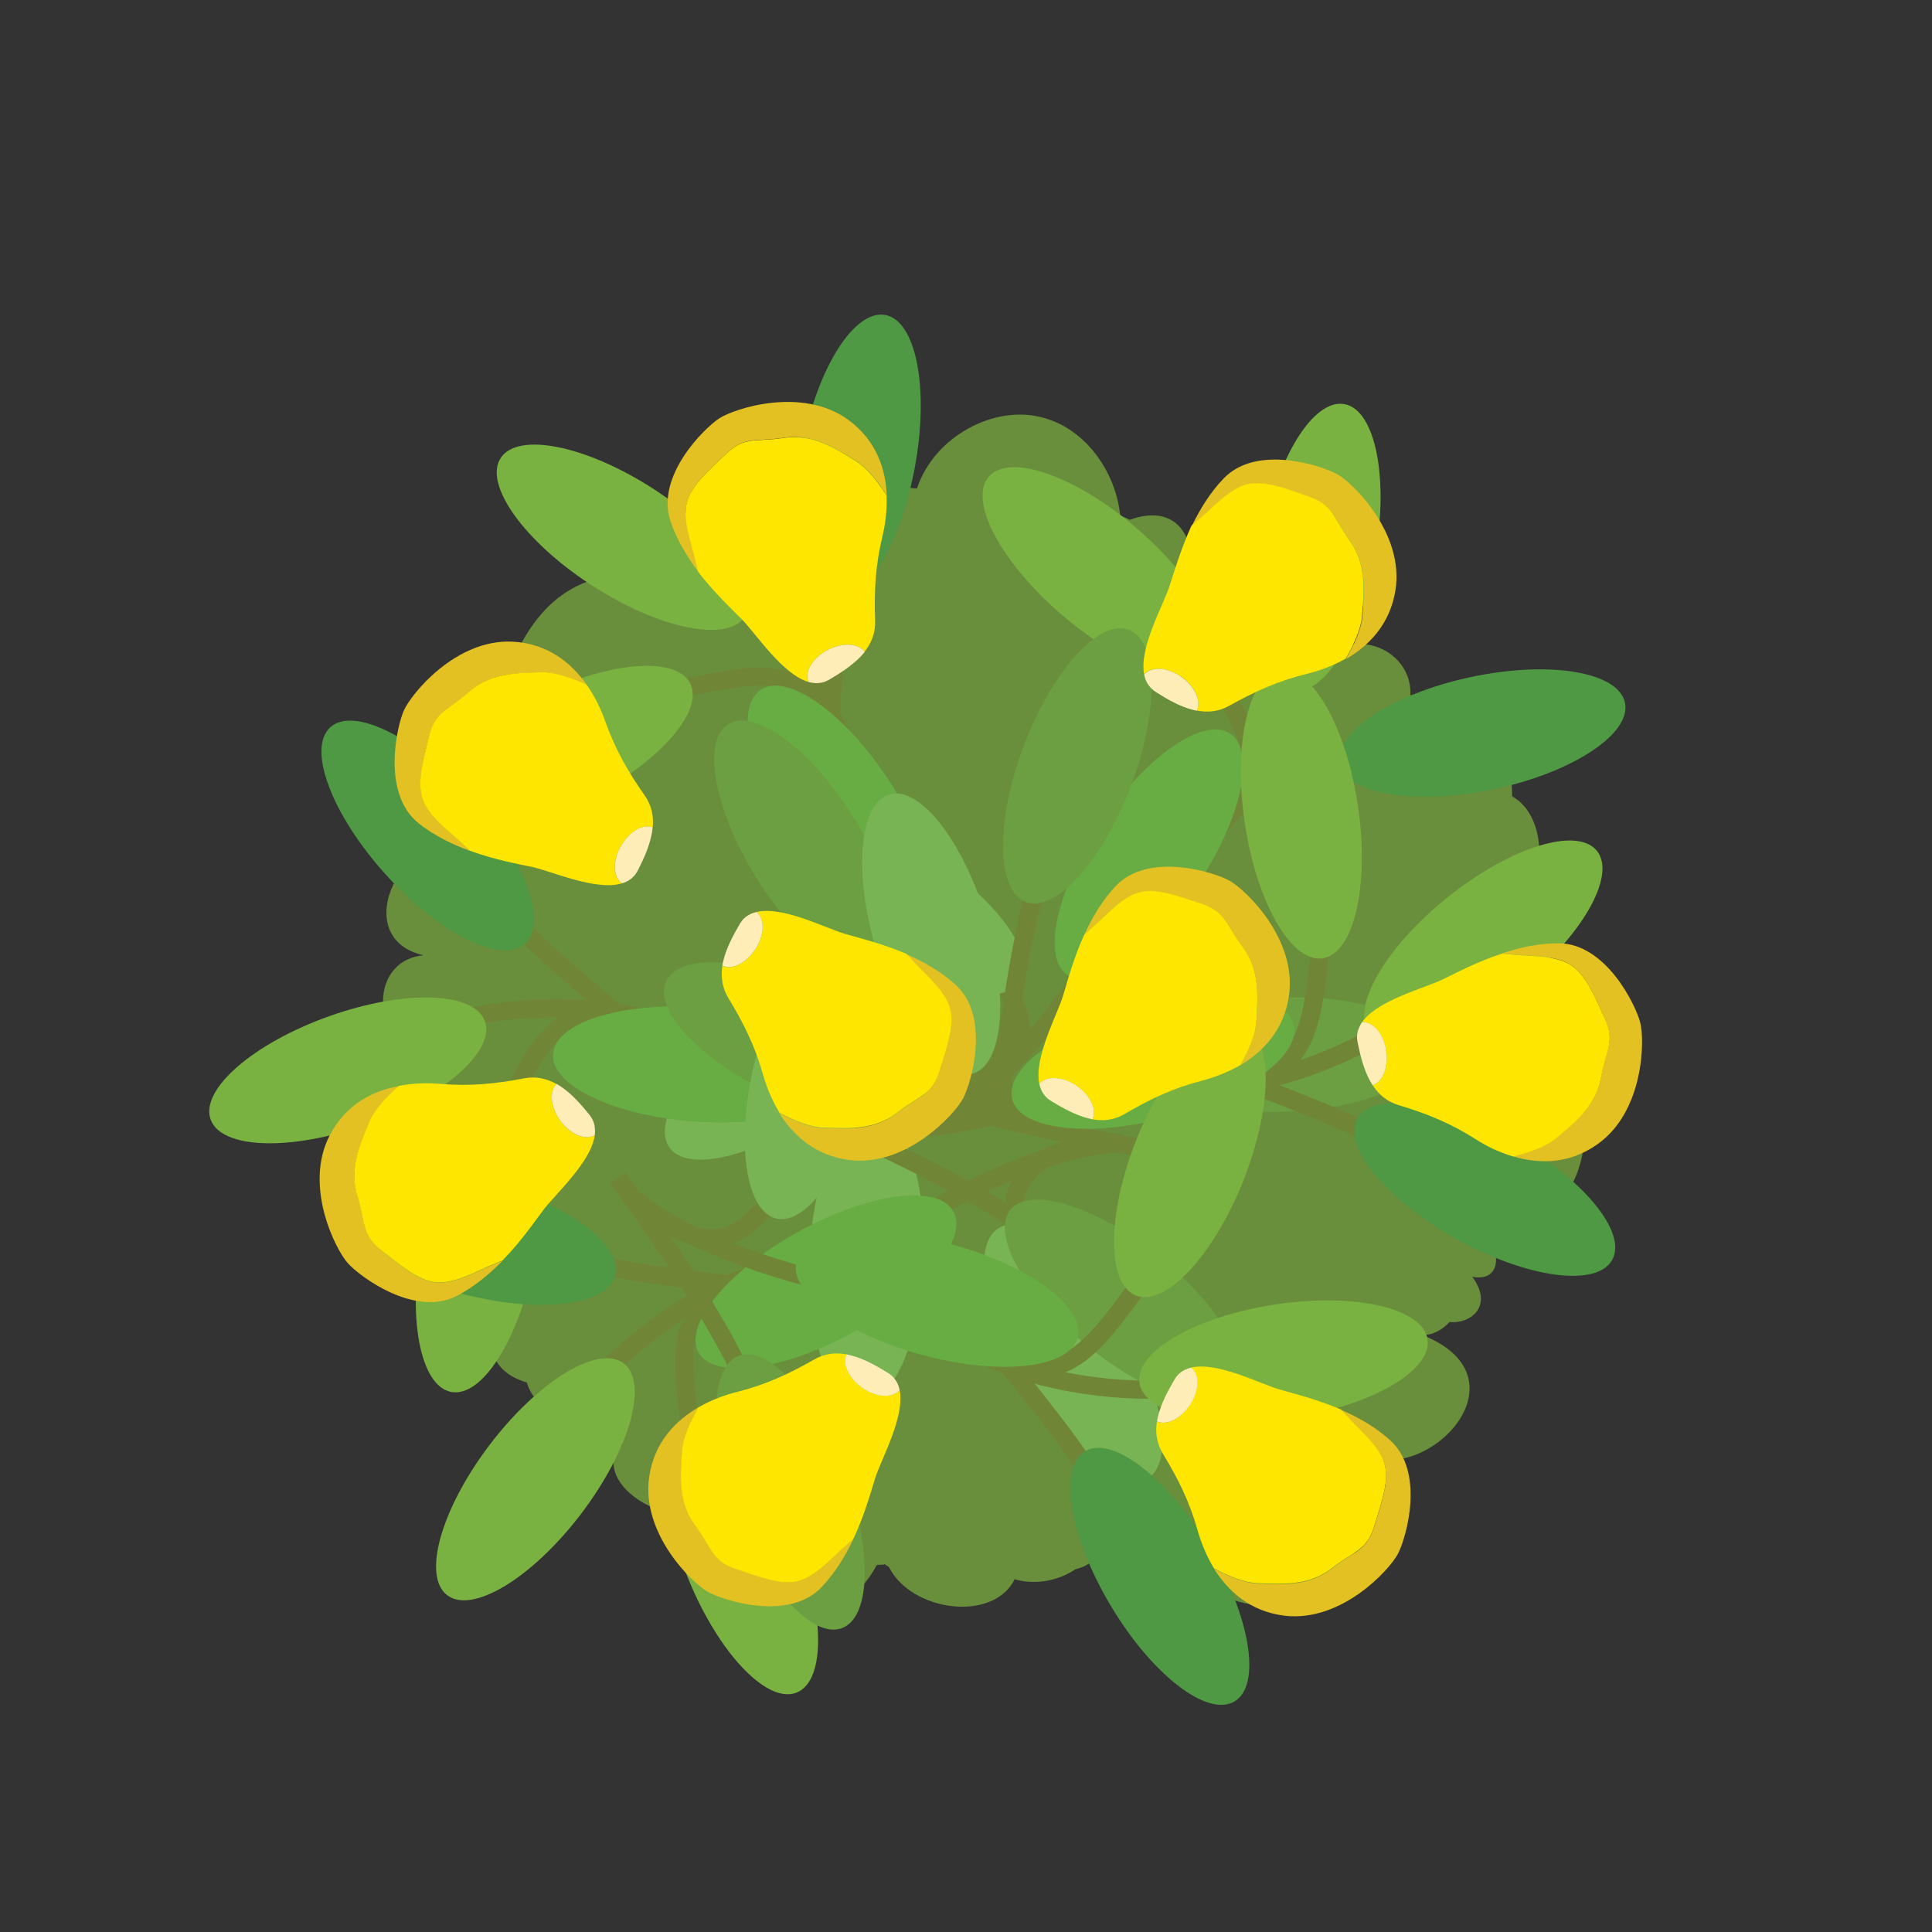 <?xml version="1.0" encoding="utf-8"?>
<svg version="1.1" id="Layer_1" x="0px" y="0px" viewBox="0 0 108 108" style="enable-background:new 0 0 108 108;" xmlns="http://www.w3.org/2000/svg">
  <rect x="0" y="0" width="108" height="108" fill="#333333" stroke="none"/>
  <style type="text/css">
	.st0{fill-rule:evenodd;clip-rule:evenodd;fill:#698E3C;}
	.st1{fill:none;stroke:#718537;stroke-width:1.013;stroke-miterlimit:10;}
	.st2{fill:#7AB242;}
	.st3{fill:#4F9844;}
	.st4{fill:#6B9F41;}
	.st5{fill:#78B354;}
	.st6{fill:#68AD44;}
	.st7{fill:#E3C122;}
	.st8{fill:#FEE600;}
	.st9{fill:#FFEDB8;}
</style>
  <g>
    <path class="st0" d="M 75.79 81.06 C 75.7 81.02 75.69 80.98 75.65 80.93 C 75.65 80.93 75.65 80.93 75.67 80.95 C 75.7 81 75.77 81.02 75.79 81.06 C 79.27 83.55 85.82 77.15 79.52 74.63 C 79.22 74.67 78.85 74.55 78.56 74.32 C 78.9 74.43 79.18 74.53 79.51 74.63 C 80.09 74.65 80.65 74.32 81.03 73.9 C 82.16 74.03 83.53 73.04 82.3 71.37 C 83.91 71.68 83.85 70.03 83.22 69.13 C 86.08 68.88 88.08 67 88.49 64.32 C 88.99 61.31 87.5 56.92 84.22 56.19 C 84.15 56.08 84.14 56 84.11 55.94 C 85.98 55.61 86.8 54.14 85.31 52.62 C 87.24 52.16 86.91 49.05 83.6 50.91 C 86.76 50.14 86.61 45.64 84.53 44.52 C 84.53 43.58 84.37 42.7 83.97 41.95 C 83.08 40.13 81.01 38.96 78.84 38.86 C 78.94 36.89 76.93 35.54 75.09 36.14 C 74.53 35.2 73.69 34.43 72.73 34.05 C 73.46 31.63 69.57 29.58 67.94 32.38 C 68.05 31.17 67.28 30.4 66.35 30.1 C 65.74 28.7 64.41 28.59 63.15 29.06 C 62.99 28.95 62.8 28.91 62.62 28.81 C 62.35 26.24 60.58 23.96 58.35 23.36 C 55.62 22.57 52.21 24.4 51.26 27.31 C 50.97 27.29 50.7 27.23 50.45 27.29 C 48.15 24.41 40.99 25.81 44.13 31.09 C 44.33 31.26 44.48 31.53 44.61 31.78 C 44.61 31.78 44.61 31.78 44.63 31.8 C 44.45 31.53 44.29 31.34 44.13 31.09 C 42.88 30.11 40.49 31.15 41 32.76 C 40.08 32.82 39.22 33.18 38.64 33.78 C 36.09 31.54 32.92 31.75 30.72 33.84 C 28.27 36.18 26.63 41.4 30.05 43.79 C 28.1 41.95 25.85 42.56 26.17 45.09 C 24.32 44.28 22.73 46.97 26.48 47.47 C 22.63 45.82 19.3 52.4 23.67 53.4 C 20.41 53.73 20.81 58.64 24.02 59.12 C 21.67 60.19 21.93 62.78 23.44 63.93 C 23.24 64.64 23.44 65.41 24.77 65.81 C 23.62 66.35 23.96 67.21 24.64 67.75 C 23.03 69.36 24.83 72.89 27.64 71.72 C 26.86 72.6 26.99 73.7 27.57 74.5 C 27.21 76 28.18 76.92 29.45 77.28 C 29.75 78.24 30.33 78.7 31.22 78.81 C 31.32 79.19 31.69 79.58 32.29 79.92 C 32.71 81.17 33.66 81.68 34.38 81.2 C 34.43 81.05 34.51 80.89 34.62 80.74 C 34.65 80.74 34.73 80.78 34.78 80.76 C 34.65 80.93 34.53 81.11 34.38 81.2 C 33.89 82.66 35.5 84.06 37.15 84.5 C 37.17 85.21 37.6 85.73 38.19 86.13 C 38.64 87.91 39.75 89.51 41.26 90.18 C 43.87 91.45 47.59 90.26 49 87.5 C 49.14 87.44 49.33 87.5 49.46 87.44 C 49.52 87.5 49.64 87.55 49.7 87.61 C 50.96 90.1 55.53 90.7 56.72 88.28 C 57.83 88.61 59.13 88.39 60.12 87.72 C 60.83 87.57 61.45 87.07 61.71 86.26 C 62.3 88.2 64.86 87.28 64.52 85.09 C 64.54 85.11 64.59 85.11 64.62 85.09 C 65.72 88.77 69.96 90.59 72.85 89.44 C 75.86 88.27 77.54 84.09 75.79 81.06 Z"/>
    <path class="st1" d="M 77.25 42.6 C 74.86 43 70.7 44.56 67.75 45.66"/>
    <path class="st1" d="M 73.26 36.7 C 72.44 40.05 70.16 44.51 67.35 46.97"/>
    <path class="st1" d="M 66.88 36.5 C 69.13 39.85 71.56 42.55 68.31 45.54"/>
    <path class="st1" d="M 62.1 51.94 C 59.7 56.17 56.3 60.35 53.07 62.24"/>
    <path class="st1" d="M 66.04 59.34 C 61.01 59.61 53.59 62.05 52.05 62.46"/>
    <path class="st1" d="M 55.63 53.96 C 56.98 56.78 58.65 58.24 54.16 61.84"/>
    <ellipse transform="matrix(0.177, -0.984, 0.984, 0.177, 30.56, 97.736)" class="st2" cx="73.73" cy="30.59" rx="8.14" ry="3.2"/>
    <ellipse transform="matrix(0.978, -0.209, 0.209, 0.978, -6.734, 18.18)" class="st3" cx="82.86" cy="41.02" rx="8.14" ry="3.2"/>
    <ellipse transform="matrix(0.999, -0.035, 0.035, 0.999, -2.016, 2.544)" class="st4" cx="71.75" cy="58.98" rx="8.14" ry="3.2"/>
    <ellipse transform="matrix(0.533, -0.846, 0.846, 0.533, -19.317, 66.014)" class="st5" cx="50.16" cy="50.51" rx="3.2" ry="8.14"/>
    <ellipse transform="matrix(0.559, -0.829, 0.829, 0.559, -11.286, 74.312)" class="st6" cx="64.24" cy="47.77" rx="8.14" ry="3.2"/>
    <ellipse transform="matrix(0.651, -0.759, 0.759, 0.651, -2.778, 57.8)" class="st2" cx="61.44" cy="31.92" rx="3.2" ry="8.14"/>
    <path class="st1" d="M 47.25 31.4 C 46.7 33.76 46.53 38.2 46.4 41.35"/>
    <path class="st1" d="M 40.27 32.8 C 43.04 34.85 46.28 38.68 47.45 42.22"/>
    <path class="st1" d="M 37.61 38.6 C 41.57 37.82 45 36.62 46.5 40.77"/>
    <path class="st1" d="M 50.01 48.98 C 52.98 52.83 55.52 57.57 56.02 61.29"/>
    <path class="st1" d="M 58.36 48.21 C 56.67 52.96 56.05 60.74 55.83 62.32"/>
    <path class="st1" d="M 49.37 55.73 C 52.49 55.58 54.49 54.6 56.08 60.13"/>
    <ellipse transform="matrix(0.544, -0.839, 0.839, 0.544, -9.298, 42.913)" class="st2" cx="34.81" cy="30.01" rx="3.2" ry="8.14"/>
    <ellipse transform="matrix(0.186, -0.983, 0.983, 0.186, 13.886, 67.981)" class="st3" cx="47.95" cy="25.61" rx="8.14" ry="3.2"/>
    <ellipse transform="matrix(0.354, -0.935, 0.935, 0.354, -1.118, 83.978)" class="st4" cx="60.23" cy="42.8" rx="8.14" ry="3.2"/>
    <ellipse transform="matrix(0.819, -0.574, 0.574, 0.819, -26.142, 36.088)" class="st5" cx="44.08" cy="59.44" rx="8.14" ry="3.2"/>
    <ellipse transform="matrix(0.836, -0.549, 0.549, 0.836, -17.201, 33.21)" class="st6" cx="46.99" cy="45.39" rx="3.2" ry="8.14"/>
    <ellipse transform="matrix(0.894, -0.449, 0.449, 0.894, -15.457, 18.498)" class="st2" cx="31.29" cy="41.85" rx="8.14" ry="3.2"/>
    <path class="st1" d="M 28.08 50.76 C 29.62 52.63 33.04 55.46 35.46 57.48"/>
    <path class="st1" d="M 24.96 57.17 C 28.27 56.21 33.28 55.97 36.8 57.18"/>
    <path class="st1" d="M 27.96 62.8 C 29.74 59.18 30.87 55.73 35.08 57.06"/>
    <path class="st1" d="M 43.73 59.25 C 48.59 59.23 53.91 60.09 57.16 61.95"/>
    <path class="st1" d="M 48.18 52.15 C 50.92 56.38 56.74 61.59 57.86 62.72"/>
    <path class="st1" d="M 48.7 63.85 C 50.47 61.28 50.91 59.1 56.27 61.19"/>
    <ellipse transform="matrix(0.942, -0.337, 0.337, 0.942, -19.017, 10.042)" class="st2" cx="19.43" cy="59.81" rx="8.14" ry="3.2"/>
    <ellipse transform="matrix(0.744, -0.668, 0.668, 0.744, -25.079, 27.934)" class="st3" cx="23.91" cy="46.7" rx="3.2" ry="8.14"/>
    <ellipse transform="matrix(0.849, -0.528, 0.528, 0.849, -18.237, 30.94)" class="st4" cx="45.02" cy="47.38" rx="3.2" ry="8.14"/>
    <ellipse transform="matrix(0.041, -0.999, 0.999, 0.041, -23.781, 115.854)" class="st5" cx="48.44" cy="70.31" rx="8.14" ry="3.2"/>
    <ellipse transform="matrix(0.072, -0.997, 0.997, 0.072, -23.075, 94.153)" class="st6" cx="39.05" cy="59.47" rx="3.2" ry="8.14"/>
    <ellipse transform="matrix(0.186, -0.983, 0.983, 0.186, -46.845, 83.072)" class="st2" cx="26.7" cy="69.8" rx="8.14" ry="3.2"/>
    <path class="st1" d="M 32.23 70.36 C 34.54 71.09 38.95 71.59 42.08 71.96"/>
    <path class="st1" d="M 33.1 77.44 C 35.35 74.83 39.42 71.9 43.03 70.99"/>
    <path class="st1" d="M 38.68 80.52 C 38.2 76.51 37.27 73.01 41.52 71.82"/>
    <path class="st1" d="M 49.97 68.95 C 54.03 66.28 58.96 64.1 62.7 63.89"/>
    <path class="st1" d="M 49.83 60.57 C 54.43 62.62 62.15 63.82 63.71 64.16"/>
    <path class="st1" d="M 56.65 70.09 C 56.73 66.97 55.91 64.9 61.54 63.74"/>
    <ellipse transform="matrix(0.606, -0.796, 0.796, 0.606, -53.987, 56.401)" class="st2" cx="29.9" cy="82.66" rx="8.14" ry="3.2"/>
    <ellipse transform="matrix(0.259, -0.966, 0.966, 0.259, -47.22, 76.877)" class="st3" cx="26.51" cy="69.23" rx="3.2" ry="8.14"/>
    <ellipse transform="matrix(0.424, -0.906, 0.906, 0.424, -27.106, 73.975)" class="st4" cx="44.58" cy="58.29" rx="3.2" ry="8.14"/>
    <ellipse transform="matrix(0.86, -0.511, 0.511, 0.86, -30.224, 41.225)" class="st5" cx="59.95" cy="75.65" rx="3.2" ry="8.14"/>
    <ellipse transform="matrix(0.875, -0.484, 0.484, 0.875, -28.918, 31.271)" class="st6" cx="46.16" cy="71.69" rx="8.14" ry="3.2"/>
    <ellipse transform="matrix(0.925, -0.38, 0.38, 0.925, -29.98, 22.283)" class="st2" cx="41.45" cy="87.08" rx="3.2" ry="8.14"/>
    <path class="st1" d="M 77.68 63.99 C 75.61 62.72 71.45 61.17 68.5 60.06"/>
    <path class="st1" d="M 78.54 56.91 C 75.72 58.9 71.07 60.77 67.34 60.78"/>
    <path class="st1" d="M 73.86 52.57 C 73.36 56.57 73.42 60.2 69.01 60.33"/>
    <path class="st1" d="M 60.12 61.09 C 55.53 62.7 50.23 63.63 46.55 62.93"/>
    <path class="st1" d="M 58.24 69.25 C 54.26 66.15 47.06 63.12 45.63 62.42"/>
    <path class="st1" d="M 53.92 58.36 C 53.09 61.37 53.39 63.57 47.64 63.35"/>
    <ellipse transform="matrix(0.78, -0.626, 0.626, 0.78, -14.676, 63.52)" class="st2" cx="82.9" cy="52.61" rx="8.14" ry="3.2"/>
    <ellipse transform="matrix(0.485, -0.875, 0.875, 0.485, -15.391, 106.823)" class="st3" cx="82.95" cy="66.47" rx="3.2" ry="8.14"/>
    <ellipse transform="matrix(0.63, -0.777, 0.777, 0.63, -33.252, 75.717)" class="st4" cx="62.78" cy="72.73" rx="3.2" ry="8.14"/>
    <ellipse transform="matrix(0.958, -0.288, 0.288, 0.958, -12.834, 17.221)" class="st5" cx="52.05" cy="52.17" rx="3.2" ry="8.14"/>
    <ellipse transform="matrix(0.966, -0.258, 0.258, 0.966, -13.148, 18.675)" class="st6" cx="64.48" cy="59.34" rx="8.14" ry="3.2"/>
    <ellipse transform="matrix(0.989, -0.146, 0.146, 0.989, -5.864, 11.095)" class="st2" cx="72.76" cy="45.55" rx="3.2" ry="8.14"/>
    <path class="st1" d="M 61.48 83.3 C 60.33 81.17 57.51 77.73 55.52 75.29"/>
    <path class="st1" d="M 65.77 77.62 C 62.34 77.92 57.38 77.2 54.15 75.34"/>
    <path class="st1" d="M 63.91 71.52 C 61.46 74.73 59.69 77.9 55.82 75.79"/>
    <path class="st1" d="M 47.75 71.97 C 42.97 71.06 37.92 69.19 35.09 66.74"/>
    <path class="st1" d="M 42.02 78.08 C 40.14 73.41 35.44 67.17 34.55 65.84"/>
    <path class="st1" d="M 43.76 66.5 C 41.53 68.68 40.68 70.74 35.82 67.66"/>
    <ellipse transform="matrix(0.989, -0.15, 0.15, 0.989, -10.586, 11.59)" class="st2" cx="71.71" cy="76.09" rx="8.14" ry="3.2"/>
    <ellipse transform="matrix(0.859, -0.513, 0.513, 0.859, -36.012, 45.678)" class="st3" cx="64.79" cy="88.1" rx="3.2" ry="8.14"/>
    <ellipse transform="matrix(0.935, -0.355, 0.355, 0.935, -26.742, 21.142)" class="st4" cx="44.2" cy="83.37" rx="3.2" ry="8.14"/>
    <ellipse transform="matrix(0.232, -0.973, 0.973, 0.232, -23.808, 90.265)" class="st5" cx="45.26" cy="60.21" rx="8.14" ry="3.2"/>
    <ellipse transform="matrix(0.262, -0.965, 0.965, 0.262, -31.453, 104.175)" class="st6" cx="52.39" cy="72.65" rx="3.2" ry="8.14"/>
    <ellipse transform="matrix(0.371, -0.929, 0.929, 0.371, -18.437, 102.549)" class="st2" cx="66.49" cy="64.89" rx="8.14" ry="3.2"/>
    <path class="st7" d="M 71.82 90.32 C 74.99 90.69 77.68 87.76 78.15 86.85 C 78.62 85.94 79.67 82.28 77.71 80.51 C 76.89 79.77 75.92 79.22 74.96 78.81 C 75.15 79.02 75.34 79.22 75.49 79.38 C 76.01 79.94 77.14 80.88 77.4 81.86 C 77.66 82.84 77.24 83.97 76.82 85.34 C 76.4 86.71 75.7 86.7 74.45 87.68 C 73.2 88.66 71.76 88.59 70.29 88.52 C 69.58 88.49 68.72 88.14 67.86 87.69 C 68.63 88.91 69.86 90.09 71.82 90.32 Z"/>
    <path class="st8" d="M 71.55 77.68 C 70.46 77.37 68.05 76.1 66.58 76.45 C 67.06 76.82 67.04 77.74 66.51 78.54 C 66 79.32 65.2 79.71 64.67 79.46 C 64.58 80.06 64.65 80.68 65.01 81.27 C 65.86 82.67 66.5 83.95 66.94 85.53 C 67.11 86.13 67.4 86.91 67.86 87.67 C 68.72 88.13 69.58 88.47 70.29 88.5 C 71.76 88.56 73.19 88.64 74.45 87.66 C 75.7 86.68 76.41 86.69 76.82 85.32 C 77.24 83.95 77.66 82.81 77.4 81.84 C 77.14 80.86 76 79.92 75.49 79.36 C 75.34 79.2 75.15 79 74.96 78.79 C 73.64 78.23 72.36 77.91 71.55 77.68 Z"/>
    <path class="st9" d="M 66.52 78.54 C 67.05 77.74 67.07 76.82 66.59 76.45 C 66.34 76.51 66.12 76.61 65.94 76.77 C 65.83 76.86 65.74 76.98 65.66 77.11 C 65.28 77.76 64.9 78.47 64.73 79.19 C 64.71 79.28 64.69 79.36 64.68 79.45 C 65.2 79.71 66 79.32 66.52 78.54 Z"/>
    <path class="st7" d="M 36.29 82.56 C 35.83 85.72 38.68 88.49 39.58 88.99 C 40.48 89.49 44.11 90.64 45.93 88.72 C 46.69 87.92 47.27 86.96 47.71 86.02 C 47.5 86.21 47.29 86.39 47.13 86.54 C 46.55 87.04 45.58 88.15 44.6 88.38 C 43.62 88.61 42.49 88.16 41.14 87.7 C 39.78 87.25 39.81 86.55 38.87 85.26 C 37.93 83.97 38.04 82.55 38.14 81.08 C 38.19 80.37 38.56 79.52 39.04 78.67 C 37.78 79.41 36.57 80.61 36.29 82.56 Z"/>
    <path class="st8" d="M 48.92 82.64 C 49.26 81.56 50.6 79.19 50.29 77.7 C 49.91 78.17 48.99 78.12 48.2 77.58 C 47.44 77.05 47.07 76.24 47.33 75.71 C 46.73 75.6 46.11 75.65 45.51 76 C 44.09 76.81 42.79 77.41 41.2 77.81 C 40.59 77.96 39.8 78.23 39.03 78.68 C 38.55 79.53 38.18 80.38 38.13 81.09 C 38.03 82.56 37.91 83.99 38.86 85.27 C 39.81 86.55 39.77 87.25 41.13 87.71 C 42.49 88.16 43.61 88.62 44.59 88.39 C 45.57 88.16 46.55 87.05 47.12 86.55 C 47.29 86.41 47.49 86.22 47.7 86.03 C 48.32 84.72 48.67 83.44 48.92 82.64 Z"/>
    <path class="st9" d="M 48.2 77.58 C 48.99 78.13 49.91 78.18 50.29 77.7 C 50.24 77.45 50.14 77.23 49.98 77.04 C 49.89 76.93 49.78 76.83 49.64 76.75 C 49 76.35 48.31 75.96 47.58 75.77 C 47.49 75.75 47.41 75.73 47.32 75.71 C 47.07 76.24 47.44 77.05 48.2 77.58 Z"/>
    <path class="st7" d="M 18.43 63.47 C 16.96 66.3 18.76 69.86 19.45 70.62 C 20.14 71.38 23.19 73.65 25.54 72.44 C 26.52 71.93 27.38 71.21 28.1 70.47 C 27.84 70.58 27.58 70.69 27.38 70.77 C 26.67 71.06 25.39 71.79 24.39 71.69 C 23.38 71.59 22.47 70.79 21.34 69.92 C 20.21 69.05 20.46 68.4 19.99 66.88 C 19.52 65.36 20.09 64.05 20.67 62.69 C 20.95 62.03 21.58 61.35 22.31 60.71 C 20.87 60.97 19.34 61.71 18.43 63.47 Z"/>
    <path class="st8" d="M 30.35 67.67 C 31.03 66.76 33.06 64.95 33.25 63.45 C 32.73 63.77 31.88 63.43 31.32 62.65 C 30.77 61.9 30.69 61.01 31.11 60.6 C 30.58 60.3 29.98 60.15 29.3 60.28 C 27.69 60.59 26.26 60.73 24.63 60.59 C 24.01 60.54 23.17 60.53 22.3 60.7 C 21.57 61.34 20.94 62.02 20.66 62.68 C 20.08 64.03 19.51 65.35 19.98 66.87 C 20.45 68.39 20.2 69.04 21.33 69.91 C 22.46 70.78 23.38 71.58 24.38 71.68 C 25.39 71.78 26.67 71.05 27.37 70.76 C 27.57 70.68 27.83 70.57 28.09 70.46 C 29.1 69.43 29.85 68.34 30.35 67.67 Z"/>
    <path class="st9" d="M 31.32 62.65 C 31.89 63.43 32.74 63.77 33.25 63.45 C 33.28 63.2 33.26 62.95 33.18 62.72 C 33.13 62.59 33.06 62.46 32.96 62.33 C 32.49 61.75 31.96 61.14 31.34 60.73 C 31.27 60.68 31.19 60.63 31.11 60.59 C 30.69 61.01 30.77 61.89 31.32 62.65 Z"/>
    <path class="st7" d="M 28.67 35.87 C 25.49 35.7 22.98 38.79 22.57 39.73 C 22.16 40.67 21.34 44.39 23.41 46.03 C 24.28 46.72 25.28 47.2 26.26 47.56 C 26.05 47.36 25.85 47.18 25.69 47.03 C 25.14 46.5 23.95 45.63 23.63 44.68 C 23.31 43.72 23.66 42.56 23.99 41.17 C 24.32 39.78 25.02 39.74 26.21 38.69 C 27.4 37.63 28.84 37.62 30.31 37.59 C 31.02 37.58 31.9 37.87 32.79 38.27 C 31.95 37.07 30.64 35.98 28.67 35.87 Z"/>
    <path class="st8" d="M 29.73 48.46 C 30.84 48.7 33.32 49.82 34.77 49.38 C 34.26 49.04 34.23 48.12 34.71 47.29 C 35.17 46.48 35.95 46.04 36.49 46.26 C 36.55 45.65 36.44 45.04 36.04 44.47 C 35.1 43.13 34.39 41.88 33.84 40.34 C 33.63 39.75 33.3 38.99 32.78 38.26 C 31.89 37.86 31.02 37.57 30.3 37.58 C 28.83 37.61 27.39 37.63 26.2 38.68 C 25.01 39.74 24.31 39.77 23.98 41.16 C 23.65 42.55 23.3 43.71 23.62 44.67 C 23.94 45.63 25.13 46.5 25.68 47.02 C 25.84 47.17 26.04 47.36 26.25 47.55 C 27.61 48.05 28.91 48.29 29.73 48.46 Z"/>
    <path class="st9" d="M 34.71 47.29 C 34.23 48.12 34.27 49.04 34.77 49.38 C 35.01 49.31 35.23 49.19 35.4 49.01 C 35.5 48.91 35.59 48.79 35.66 48.65 C 36 47.98 36.33 47.25 36.45 46.51 C 36.46 46.42 36.48 46.33 36.48 46.25 C 35.94 46.04 35.17 46.48 34.71 47.29 Z"/>
    <path class="st7" d="M 47.42 23.47 C 44.84 21.59 41.06 22.83 40.2 23.39 C 39.34 23.96 36.64 26.63 37.48 29.13 C 37.83 30.18 38.41 31.13 39.04 31.96 C 38.97 31.68 38.91 31.42 38.85 31.2 C 38.68 30.46 38.15 29.08 38.4 28.1 C 38.65 27.12 39.58 26.34 40.61 25.35 C 41.64 24.36 42.25 24.71 43.82 24.47 C 45.39 24.23 46.61 25 47.86 25.77 C 48.47 26.15 49.05 26.87 49.57 27.69 C 49.51 26.25 49.01 24.63 47.42 23.47 Z"/>
    <path class="st8" d="M 41.46 34.61 C 42.26 35.42 43.74 37.7 45.19 38.12 C 44.95 37.56 45.42 36.77 46.27 36.33 C 47.1 35.9 47.99 35.95 48.33 36.43 C 48.71 35.95 48.95 35.38 48.92 34.68 C 48.86 33.04 48.94 31.61 49.32 30.02 C 49.47 29.41 49.6 28.59 49.56 27.7 C 49.03 26.88 48.46 26.16 47.85 25.78 C 46.6 25 45.39 24.24 43.81 24.48 C 42.24 24.72 41.63 24.37 40.6 25.36 C 39.57 26.35 38.64 27.13 38.39 28.11 C 38.14 29.09 38.67 30.47 38.84 31.21 C 38.89 31.42 38.96 31.69 39.03 31.97 C 39.91 33.11 40.87 34.02 41.46 34.61 Z"/>
    <path class="st9" d="M 46.27 36.33 C 45.42 36.77 44.95 37.56 45.19 38.12 C 45.43 38.19 45.68 38.21 45.92 38.16 C 46.06 38.13 46.2 38.08 46.34 38 C 46.99 37.62 47.66 37.19 48.17 36.64 C 48.23 36.57 48.29 36.51 48.34 36.44 C 47.99 35.95 47.1 35.9 46.27 36.33 Z"/>
    <path class="st7" d="M 78.01 32.98 C 78.5 29.83 75.67 27.03 74.77 26.52 C 73.87 26.02 70.26 24.83 68.42 26.73 C 67.65 27.52 67.07 28.48 66.62 29.41 C 66.83 29.22 67.04 29.04 67.21 28.9 C 67.79 28.4 68.77 27.3 69.76 27.08 C 70.74 26.86 71.87 27.32 73.22 27.79 C 74.57 28.26 74.54 28.96 75.47 30.25 C 76.4 31.54 76.28 32.97 76.16 34.44 C 76.1 35.15 75.73 36 75.24 36.84 C 76.49 36.12 77.7 34.93 78.01 32.98 Z"/>
    <path class="st8" d="M 65.37 32.78 C 65.02 33.86 63.66 36.22 63.96 37.7 C 64.35 37.23 65.26 37.29 66.05 37.84 C 66.81 38.38 67.17 39.19 66.9 39.72 C 67.5 39.84 68.11 39.79 68.72 39.45 C 70.15 38.65 71.46 38.06 73.05 37.67 C 73.66 37.52 74.45 37.26 75.22 36.82 C 75.71 35.98 76.09 35.13 76.14 34.42 C 76.26 32.95 76.38 31.52 75.45 30.23 C 74.52 28.94 74.55 28.24 73.2 27.77 C 71.85 27.3 70.73 26.84 69.74 27.06 C 68.76 27.28 67.77 28.39 67.19 28.88 C 67.02 29.02 66.82 29.2 66.6 29.39 C 66 30.72 65.63 31.99 65.37 32.78 Z"/>
    <path class="st9" d="M 66.05 37.85 C 65.27 37.29 64.35 37.24 63.96 37.71 C 64.01 37.96 64.1 38.18 64.26 38.37 C 64.35 38.48 64.46 38.58 64.59 38.67 C 65.22 39.07 65.92 39.48 66.64 39.67 C 66.73 39.69 66.81 39.71 66.9 39.73 C 67.17 39.2 66.81 38.39 66.05 37.85 Z"/>
    <path class="st7" d="M 89.29 63.97 C 91.9 62.14 91.95 58.15 91.69 57.16 C 91.43 56.16 89.77 52.74 87.13 52.73 C 86.02 52.73 84.93 52.97 83.95 53.3 C 84.23 53.33 84.51 53.35 84.73 53.37 C 85.49 53.44 86.96 53.39 87.81 53.94 C 88.66 54.49 89.1 55.62 89.7 56.92 C 90.3 58.22 89.77 58.68 89.49 60.24 C 89.21 61.81 88.09 62.71 86.95 63.64 C 86.4 64.09 85.53 64.41 84.58 64.64 C 85.98 65.06 87.68 65.11 89.29 63.97 Z"/>
    <path class="st8" d="M 80.67 54.74 C 79.65 55.24 77.01 55.9 76.14 57.14 C 76.75 57.09 77.34 57.79 77.49 58.74 C 77.63 59.66 77.29 60.48 76.73 60.66 C 77.06 61.17 77.52 61.58 78.19 61.78 C 79.76 62.25 81.09 62.79 82.47 63.67 C 83 64.01 83.73 64.4 84.59 64.65 C 85.54 64.42 86.41 64.1 86.96 63.65 C 88.1 62.72 89.21 61.81 89.5 60.25 C 89.78 58.68 90.31 58.22 89.71 56.93 C 89.11 55.63 88.66 54.5 87.82 53.95 C 86.97 53.4 85.5 53.45 84.74 53.38 C 84.52 53.36 84.25 53.34 83.96 53.31 C 82.59 53.75 81.42 54.38 80.67 54.74 Z"/>
    <path class="st9" d="M 77.49 58.74 C 77.35 57.79 76.75 57.09 76.14 57.14 C 76 57.35 75.9 57.57 75.87 57.82 C 75.85 57.96 75.86 58.11 75.89 58.26 C 76.04 58.99 76.23 59.78 76.59 60.43 C 76.63 60.51 76.68 60.58 76.73 60.66 C 77.29 60.49 77.63 59.66 77.49 58.74 Z"/>
    <path class="st7" d="M 72.06 55.62 C 72.49 52.46 69.62 49.71 68.71 49.22 C 67.81 48.73 64.17 47.61 62.36 49.54 C 61.6 50.35 61.04 51.31 60.61 52.26 C 60.82 52.07 61.02 51.88 61.19 51.74 C 61.76 51.23 62.73 50.12 63.71 49.88 C 64.69 49.64 65.82 50.09 67.18 50.53 C 68.54 50.97 68.52 51.67 69.47 52.95 C 70.42 54.22 70.32 55.65 70.23 57.12 C 70.18 57.83 69.82 58.68 69.35 59.54 C 70.6 58.79 71.79 57.58 72.06 55.62 Z"/>
    <path class="st8" d="M 59.43 55.65 C 59.1 56.74 57.78 59.12 58.1 60.6 C 58.48 60.12 59.4 60.16 60.19 60.71 C 60.96 61.24 61.33 62.04 61.07 62.57 C 61.67 62.68 62.29 62.62 62.89 62.26 C 64.3 61.43 65.6 60.82 67.19 60.41 C 67.79 60.25 68.58 59.98 69.35 59.53 C 69.82 58.68 70.19 57.83 70.23 57.11 C 70.32 55.64 70.42 54.21 69.47 52.94 C 68.52 51.67 68.54 50.97 67.18 50.52 C 65.82 50.08 64.69 49.63 63.71 49.87 C 62.73 50.11 61.77 51.23 61.19 51.73 C 61.03 51.87 60.82 52.06 60.61 52.25 C 60.01 53.57 59.67 54.85 59.43 55.65 Z"/>
    <path class="st9" d="M 60.19 60.7 C 59.4 60.16 58.48 60.12 58.1 60.59 C 58.15 60.84 58.25 61.06 58.41 61.25 C 58.5 61.36 58.61 61.46 58.75 61.54 C 59.39 61.93 60.09 62.32 60.81 62.51 C 60.9 62.53 60.98 62.55 61.07 62.57 C 61.33 62.04 60.96 61.23 60.19 60.7 Z"/>
    <path class="st7" d="M 47.52 64.85 C 50.69 65.22 53.38 62.29 53.85 61.38 C 54.32 60.47 55.37 56.81 53.41 55.04 C 52.59 54.3 51.62 53.75 50.66 53.34 C 50.85 53.55 51.04 53.75 51.19 53.91 C 51.71 54.47 52.84 55.41 53.1 56.39 C 53.36 57.37 52.94 58.5 52.52 59.87 C 52.1 61.24 51.4 61.23 50.15 62.21 C 48.9 63.19 47.46 63.12 45.99 63.05 C 45.28 63.02 44.42 62.67 43.56 62.22 C 44.33 63.44 45.56 64.62 47.52 64.85 Z"/>
    <path class="st8" d="M 47.26 52.21 C 46.17 51.9 43.76 50.63 42.29 50.98 C 42.77 51.35 42.75 52.27 42.22 53.07 C 41.71 53.85 40.91 54.24 40.38 53.99 C 40.29 54.59 40.36 55.21 40.72 55.8 C 41.57 57.2 42.21 58.48 42.65 60.06 C 42.82 60.66 43.11 61.44 43.57 62.2 C 44.43 62.66 45.29 63 46 63.03 C 47.47 63.09 48.9 63.17 50.16 62.19 C 51.41 61.21 52.12 61.22 52.53 59.85 C 52.95 58.48 53.37 57.34 53.11 56.37 C 52.85 55.39 51.71 54.45 51.2 53.89 C 51.05 53.73 50.86 53.53 50.67 53.32 C 49.35 52.76 48.06 52.44 47.26 52.21 Z"/>
    <path class="st9" d="M 42.22 53.07 C 42.75 52.27 42.77 51.35 42.29 50.98 C 42.04 51.04 41.82 51.14 41.64 51.3 C 41.53 51.39 41.44 51.51 41.36 51.64 C 40.98 52.29 40.6 53 40.43 53.72 C 40.41 53.81 40.39 53.89 40.38 53.98 C 40.91 54.24 41.71 53.85 42.22 53.07 Z"/>
  </g>
</svg>